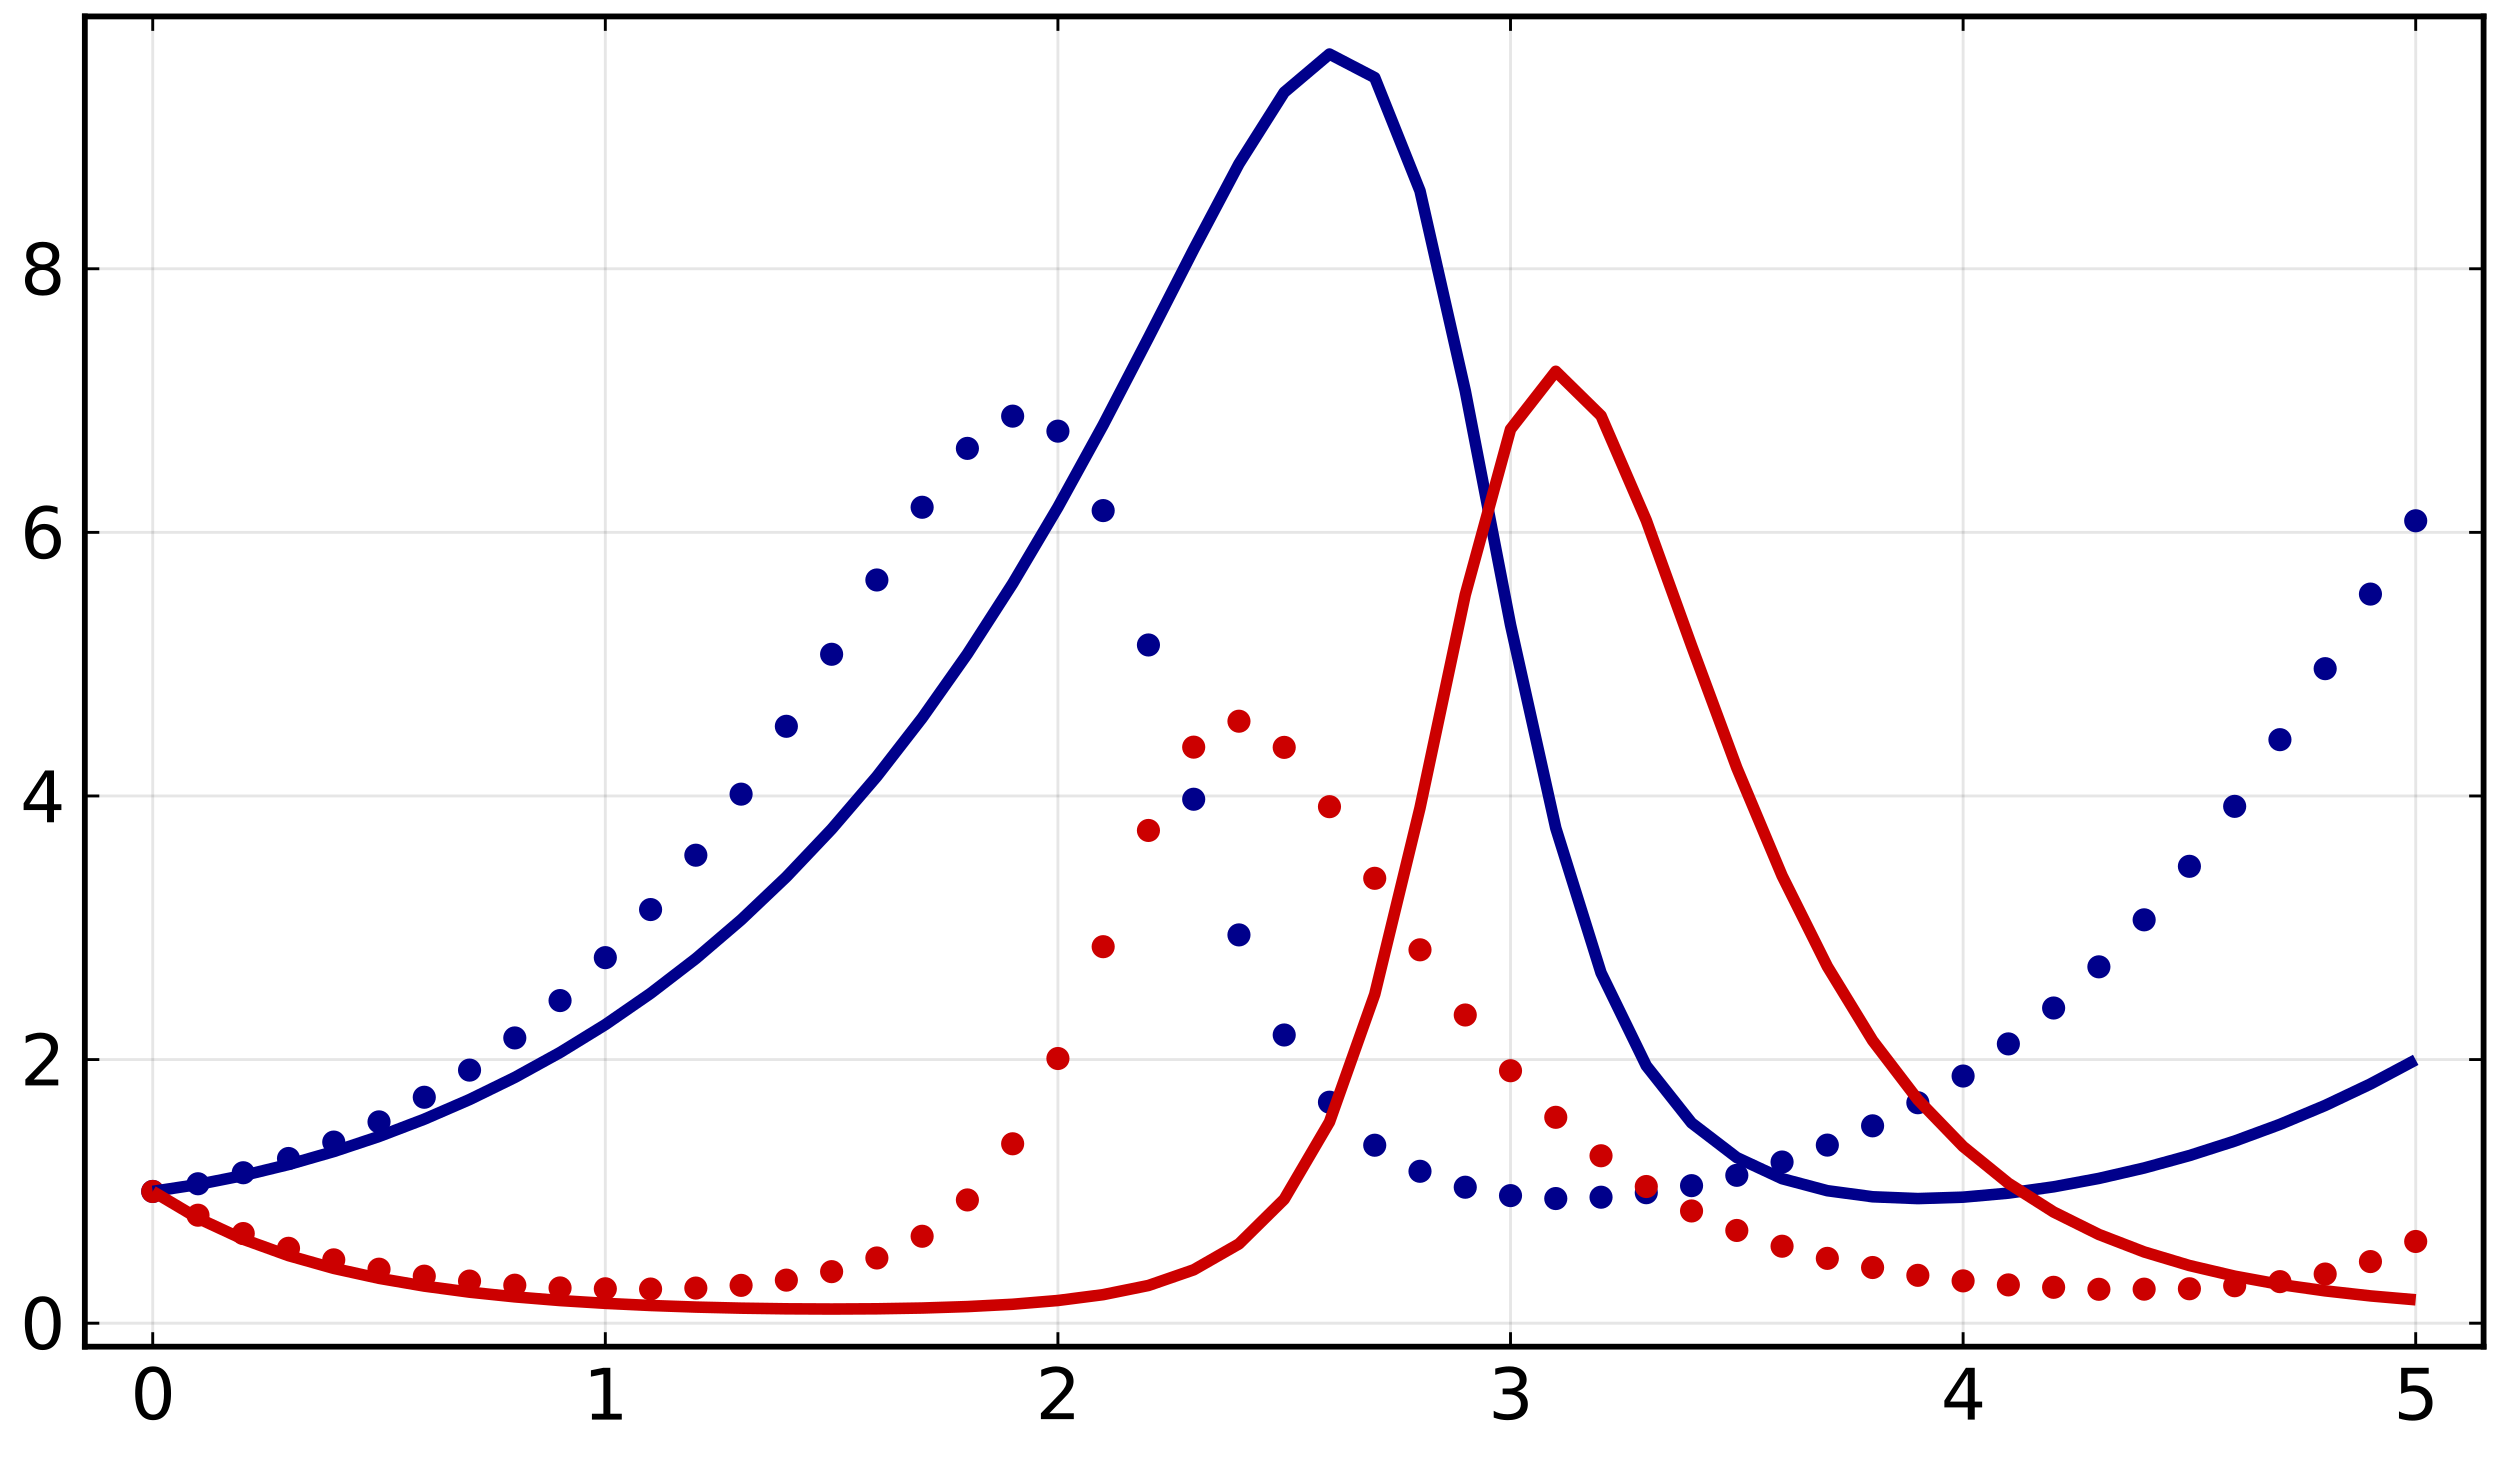 <?xml version="1.0" encoding="utf-8" standalone="no"?>
<!DOCTYPE svg PUBLIC "-//W3C//DTD SVG 1.1//EN"
  "http://www.w3.org/Graphics/SVG/1.1/DTD/svg11.dtd">
<svg xmlns:xlink="http://www.w3.org/1999/xlink" width="432pt" height="252pt" viewBox="0 0 432 252" xmlns="http://www.w3.org/2000/svg" version="1.1">
 <defs>
  <style type="text/css">*{stroke-linejoin: round; stroke-linecap: butt}</style>
 </defs>
 <g id="figure_1">
  <g id="patch_1">
   <path d="M 0 252 
L 432 252 
L 432 0 
L 0 0 
z
" style="fill: #ffffff"/>
  </g>
  <g id="axes_1">
   <g id="patch_2">
    <path d="M 14.66 232.705 
L 429.165 232.705 
L 429.165 2.835 
L 14.66 2.835 
z
" style="fill: #ffffff"/>
   </g>
   <g id="matplotlib.axis_1">
    <g id="xtick_1">
     <g id="line2d_1">
      <path d="M 26.391 232.705 
L 26.391 2.835 
" clip-path="url(#p53615753e5)" style="fill: none; stroke: #000000; stroke-opacity: 0.1; stroke-width: 0.5; stroke-linecap: square"/>
     </g>
     <g id="line2d_2">
      <defs>
       <path id="mac1e48453f" d="M 0 0 
L 0 -2.5 
" style="stroke: #000000; stroke-width: 0.5"/>
      </defs>
      <g>
       <use xlink:href="#mac1e48453f" x="26.391" y="232.705" style="stroke: #000000; stroke-width: 0.5"/>
      </g>
     </g>
     <g id="line2d_3">
      <defs>
       <path id="mf3e03946f8" d="M 0 0 
L 0 2.5 
" style="stroke: #000000; stroke-width: 0.5"/>
      </defs>
      <g>
       <use xlink:href="#mf3e03946f8" x="26.391" y="2.835" style="stroke: #000000; stroke-width: 0.5"/>
      </g>
     </g>
     <g id="text_1">
      <!-- $0$ -->
      <g transform="translate(22.551 245.323)scale(0.12 -0.12)">
       <defs>
        <path id="DejaVuSans-30" d="M 2034 4250 
Q 1547 4250 1301 3770 
Q 1056 3291 1056 2328 
Q 1056 1369 1301 889 
Q 1547 409 2034 409 
Q 2525 409 2770 889 
Q 3016 1369 3016 2328 
Q 3016 3291 2770 3770 
Q 2525 4250 2034 4250 
z
M 2034 4750 
Q 2819 4750 3233 4129 
Q 3647 3509 3647 2328 
Q 3647 1150 3233 529 
Q 2819 -91 2034 -91 
Q 1250 -91 836 529 
Q 422 1150 422 2328 
Q 422 3509 836 4129 
Q 1250 4750 2034 4750 
z
" transform="scale(0.016)"/>
       </defs>
       <use xlink:href="#DejaVuSans-30" transform="translate(0 0.781)"/>
      </g>
     </g>
    </g>
    <g id="xtick_2">
     <g id="line2d_4">
      <path d="M 104.6 232.705 
L 104.6 2.835 
" clip-path="url(#p53615753e5)" style="fill: none; stroke: #000000; stroke-opacity: 0.1; stroke-width: 0.5; stroke-linecap: square"/>
     </g>
     <g id="line2d_5">
      <g>
       <use xlink:href="#mac1e48453f" x="104.6" y="232.705" style="stroke: #000000; stroke-width: 0.5"/>
      </g>
     </g>
     <g id="line2d_6">
      <g>
       <use xlink:href="#mf3e03946f8" x="104.6" y="2.835" style="stroke: #000000; stroke-width: 0.5"/>
      </g>
     </g>
     <g id="text_2">
      <!-- $1$ -->
      <g transform="translate(100.76 245.323)scale(0.12 -0.12)">
       <defs>
        <path id="DejaVuSans-31" d="M 794 531 
L 1825 531 
L 1825 4091 
L 703 3866 
L 703 4441 
L 1819 4666 
L 2450 4666 
L 2450 531 
L 3481 531 
L 3481 0 
L 794 0 
L 794 531 
z
" transform="scale(0.016)"/>
       </defs>
       <use xlink:href="#DejaVuSans-31" transform="translate(0 0.094)"/>
      </g>
     </g>
    </g>
    <g id="xtick_3">
     <g id="line2d_7">
      <path d="M 182.808 232.705 
L 182.808 2.835 
" clip-path="url(#p53615753e5)" style="fill: none; stroke: #000000; stroke-opacity: 0.1; stroke-width: 0.5; stroke-linecap: square"/>
     </g>
     <g id="line2d_8">
      <g>
       <use xlink:href="#mac1e48453f" x="182.808" y="232.705" style="stroke: #000000; stroke-width: 0.5"/>
      </g>
     </g>
     <g id="line2d_9">
      <g>
       <use xlink:href="#mf3e03946f8" x="182.808" y="2.835" style="stroke: #000000; stroke-width: 0.5"/>
      </g>
     </g>
     <g id="text_3">
      <!-- $2$ -->
      <g transform="translate(178.968 245.323)scale(0.12 -0.12)">
       <defs>
        <path id="DejaVuSans-32" d="M 1228 531 
L 3431 531 
L 3431 0 
L 469 0 
L 469 531 
Q 828 903 1448 1529 
Q 2069 2156 2228 2338 
Q 2531 2678 2651 2914 
Q 2772 3150 2772 3378 
Q 2772 3750 2511 3984 
Q 2250 4219 1831 4219 
Q 1534 4219 1204 4116 
Q 875 4013 500 3803 
L 500 4441 
Q 881 4594 1212 4672 
Q 1544 4750 1819 4750 
Q 2544 4750 2975 4387 
Q 3406 4025 3406 3419 
Q 3406 3131 3298 2873 
Q 3191 2616 2906 2266 
Q 2828 2175 2409 1742 
Q 1991 1309 1228 531 
z
" transform="scale(0.016)"/>
       </defs>
       <use xlink:href="#DejaVuSans-32" transform="translate(0 0.781)"/>
      </g>
     </g>
    </g>
    <g id="xtick_4">
     <g id="line2d_10">
      <path d="M 261.017 232.705 
L 261.017 2.835 
" clip-path="url(#p53615753e5)" style="fill: none; stroke: #000000; stroke-opacity: 0.1; stroke-width: 0.5; stroke-linecap: square"/>
     </g>
     <g id="line2d_11">
      <g>
       <use xlink:href="#mac1e48453f" x="261.017" y="232.705" style="stroke: #000000; stroke-width: 0.5"/>
      </g>
     </g>
     <g id="line2d_12">
      <g>
       <use xlink:href="#mf3e03946f8" x="261.017" y="2.835" style="stroke: #000000; stroke-width: 0.5"/>
      </g>
     </g>
     <g id="text_4">
      <!-- $3$ -->
      <g transform="translate(257.177 245.323)scale(0.12 -0.12)">
       <defs>
        <path id="DejaVuSans-33" d="M 2597 2516 
Q 3050 2419 3304 2112 
Q 3559 1806 3559 1356 
Q 3559 666 3084 287 
Q 2609 -91 1734 -91 
Q 1441 -91 1130 -33 
Q 819 25 488 141 
L 488 750 
Q 750 597 1062 519 
Q 1375 441 1716 441 
Q 2309 441 2620 675 
Q 2931 909 2931 1356 
Q 2931 1769 2642 2001 
Q 2353 2234 1838 2234 
L 1294 2234 
L 1294 2753 
L 1863 2753 
Q 2328 2753 2575 2939 
Q 2822 3125 2822 3475 
Q 2822 3834 2567 4026 
Q 2313 4219 1838 4219 
Q 1578 4219 1281 4162 
Q 984 4106 628 3988 
L 628 4550 
Q 988 4650 1302 4700 
Q 1616 4750 1894 4750 
Q 2613 4750 3031 4423 
Q 3450 4097 3450 3541 
Q 3450 3153 3228 2886 
Q 3006 2619 2597 2516 
z
" transform="scale(0.016)"/>
       </defs>
       <use xlink:href="#DejaVuSans-33" transform="translate(0 0.781)"/>
      </g>
     </g>
    </g>
    <g id="xtick_5">
     <g id="line2d_13">
      <path d="M 339.225 232.705 
L 339.225 2.835 
" clip-path="url(#p53615753e5)" style="fill: none; stroke: #000000; stroke-opacity: 0.1; stroke-width: 0.5; stroke-linecap: square"/>
     </g>
     <g id="line2d_14">
      <g>
       <use xlink:href="#mac1e48453f" x="339.225" y="232.705" style="stroke: #000000; stroke-width: 0.5"/>
      </g>
     </g>
     <g id="line2d_15">
      <g>
       <use xlink:href="#mf3e03946f8" x="339.225" y="2.835" style="stroke: #000000; stroke-width: 0.5"/>
      </g>
     </g>
     <g id="text_5">
      <!-- $4$ -->
      <g transform="translate(335.385 245.323)scale(0.12 -0.12)">
       <defs>
        <path id="DejaVuSans-34" d="M 2419 4116 
L 825 1625 
L 2419 1625 
L 2419 4116 
z
M 2253 4666 
L 3047 4666 
L 3047 1625 
L 3713 1625 
L 3713 1100 
L 3047 1100 
L 3047 0 
L 2419 0 
L 2419 1100 
L 313 1100 
L 313 1709 
L 2253 4666 
z
" transform="scale(0.016)"/>
       </defs>
       <use xlink:href="#DejaVuSans-34" transform="translate(0 0.094)"/>
      </g>
     </g>
    </g>
    <g id="xtick_6">
     <g id="line2d_16">
      <path d="M 417.434 232.705 
L 417.434 2.835 
" clip-path="url(#p53615753e5)" style="fill: none; stroke: #000000; stroke-opacity: 0.1; stroke-width: 0.5; stroke-linecap: square"/>
     </g>
     <g id="line2d_17">
      <g>
       <use xlink:href="#mac1e48453f" x="417.434" y="232.705" style="stroke: #000000; stroke-width: 0.5"/>
      </g>
     </g>
     <g id="line2d_18">
      <g>
       <use xlink:href="#mf3e03946f8" x="417.434" y="2.835" style="stroke: #000000; stroke-width: 0.5"/>
      </g>
     </g>
     <g id="text_6">
      <!-- $5$ -->
      <g transform="translate(413.594 245.323)scale(0.12 -0.12)">
       <defs>
        <path id="DejaVuSans-35" d="M 691 4666 
L 3169 4666 
L 3169 4134 
L 1269 4134 
L 1269 2991 
Q 1406 3038 1543 3061 
Q 1681 3084 1819 3084 
Q 2600 3084 3056 2656 
Q 3513 2228 3513 1497 
Q 3513 744 3044 326 
Q 2575 -91 1722 -91 
Q 1428 -91 1123 -41 
Q 819 9 494 109 
L 494 744 
Q 775 591 1075 516 
Q 1375 441 1709 441 
Q 2250 441 2565 725 
Q 2881 1009 2881 1497 
Q 2881 1984 2565 2268 
Q 2250 2553 1709 2553 
Q 1456 2553 1204 2497 
Q 953 2441 691 2322 
L 691 4666 
z
" transform="scale(0.016)"/>
       </defs>
       <use xlink:href="#DejaVuSans-35" transform="translate(0 0.094)"/>
      </g>
     </g>
    </g>
   </g>
   <g id="matplotlib.axis_2">
    <g id="ytick_1">
     <g id="line2d_19">
      <path d="M 14.66 228.648 
L 429.165 228.648 
" clip-path="url(#p53615753e5)" style="fill: none; stroke: #000000; stroke-opacity: 0.1; stroke-width: 0.5; stroke-linecap: square"/>
     </g>
     <g id="line2d_20">
      <defs>
       <path id="m9e14234b73" d="M 0 0 
L 2.5 0 
" style="stroke: #000000; stroke-width: 0.5"/>
      </defs>
      <g>
       <use xlink:href="#m9e14234b73" x="14.66" y="228.648" style="stroke: #000000; stroke-width: 0.5"/>
      </g>
     </g>
     <g id="line2d_21">
      <defs>
       <path id="mee53a25dc9" d="M 0 0 
L -2.5 0 
" style="stroke: #000000; stroke-width: 0.5"/>
      </defs>
      <g>
       <use xlink:href="#mee53a25dc9" x="429.165" y="228.648" style="stroke: #000000; stroke-width: 0.5"/>
      </g>
     </g>
     <g id="text_7">
      <!-- $0$ -->
      <g transform="translate(3.48 233.207)scale(0.12 -0.12)">
       <use xlink:href="#DejaVuSans-30" transform="translate(0 0.781)"/>
      </g>
     </g>
    </g>
    <g id="ytick_2">
     <g id="line2d_22">
      <path d="M 14.66 183.095 
L 429.165 183.095 
" clip-path="url(#p53615753e5)" style="fill: none; stroke: #000000; stroke-opacity: 0.1; stroke-width: 0.5; stroke-linecap: square"/>
     </g>
     <g id="line2d_23">
      <g>
       <use xlink:href="#m9e14234b73" x="14.66" y="183.095" style="stroke: #000000; stroke-width: 0.5"/>
      </g>
     </g>
     <g id="line2d_24">
      <g>
       <use xlink:href="#mee53a25dc9" x="429.165" y="183.095" style="stroke: #000000; stroke-width: 0.5"/>
      </g>
     </g>
     <g id="text_8">
      <!-- $2$ -->
      <g transform="translate(3.48 187.654)scale(0.12 -0.12)">
       <use xlink:href="#DejaVuSans-32" transform="translate(0 0.781)"/>
      </g>
     </g>
    </g>
    <g id="ytick_3">
     <g id="line2d_25">
      <path d="M 14.66 137.543 
L 429.165 137.543 
" clip-path="url(#p53615753e5)" style="fill: none; stroke: #000000; stroke-opacity: 0.1; stroke-width: 0.5; stroke-linecap: square"/>
     </g>
     <g id="line2d_26">
      <g>
       <use xlink:href="#m9e14234b73" x="14.66" y="137.543" style="stroke: #000000; stroke-width: 0.5"/>
      </g>
     </g>
     <g id="line2d_27">
      <g>
       <use xlink:href="#mee53a25dc9" x="429.165" y="137.543" style="stroke: #000000; stroke-width: 0.5"/>
      </g>
     </g>
     <g id="text_9">
      <!-- $4$ -->
      <g transform="translate(3.48 142.102)scale(0.12 -0.12)">
       <use xlink:href="#DejaVuSans-34" transform="translate(0 0.094)"/>
      </g>
     </g>
    </g>
    <g id="ytick_4">
     <g id="line2d_28">
      <path d="M 14.66 91.991 
L 429.165 91.991 
" clip-path="url(#p53615753e5)" style="fill: none; stroke: #000000; stroke-opacity: 0.1; stroke-width: 0.5; stroke-linecap: square"/>
     </g>
     <g id="line2d_29">
      <g>
       <use xlink:href="#m9e14234b73" x="14.66" y="91.991" style="stroke: #000000; stroke-width: 0.5"/>
      </g>
     </g>
     <g id="line2d_30">
      <g>
       <use xlink:href="#mee53a25dc9" x="429.165" y="91.991" style="stroke: #000000; stroke-width: 0.5"/>
      </g>
     </g>
     <g id="text_10">
      <!-- $6$ -->
      <g transform="translate(3.48 96.55)scale(0.12 -0.12)">
       <defs>
        <path id="DejaVuSans-36" d="M 2113 2584 
Q 1688 2584 1439 2293 
Q 1191 2003 1191 1497 
Q 1191 994 1439 701 
Q 1688 409 2113 409 
Q 2538 409 2786 701 
Q 3034 994 3034 1497 
Q 3034 2003 2786 2293 
Q 2538 2584 2113 2584 
z
M 3366 4563 
L 3366 3988 
Q 3128 4100 2886 4159 
Q 2644 4219 2406 4219 
Q 1781 4219 1451 3797 
Q 1122 3375 1075 2522 
Q 1259 2794 1537 2939 
Q 1816 3084 2150 3084 
Q 2853 3084 3261 2657 
Q 3669 2231 3669 1497 
Q 3669 778 3244 343 
Q 2819 -91 2113 -91 
Q 1303 -91 875 529 
Q 447 1150 447 2328 
Q 447 3434 972 4092 
Q 1497 4750 2381 4750 
Q 2619 4750 2861 4703 
Q 3103 4656 3366 4563 
z
" transform="scale(0.016)"/>
       </defs>
       <use xlink:href="#DejaVuSans-36" transform="translate(0 0.781)"/>
      </g>
     </g>
    </g>
    <g id="ytick_5">
     <g id="line2d_31">
      <path d="M 14.66 46.439 
L 429.165 46.439 
" clip-path="url(#p53615753e5)" style="fill: none; stroke: #000000; stroke-opacity: 0.1; stroke-width: 0.5; stroke-linecap: square"/>
     </g>
     <g id="line2d_32">
      <g>
       <use xlink:href="#m9e14234b73" x="14.66" y="46.439" style="stroke: #000000; stroke-width: 0.5"/>
      </g>
     </g>
     <g id="line2d_33">
      <g>
       <use xlink:href="#mee53a25dc9" x="429.165" y="46.439" style="stroke: #000000; stroke-width: 0.5"/>
      </g>
     </g>
     <g id="text_11">
      <!-- $8$ -->
      <g transform="translate(3.48 50.998)scale(0.12 -0.12)">
       <defs>
        <path id="DejaVuSans-38" d="M 2034 2216 
Q 1584 2216 1326 1975 
Q 1069 1734 1069 1313 
Q 1069 891 1326 650 
Q 1584 409 2034 409 
Q 2484 409 2743 651 
Q 3003 894 3003 1313 
Q 3003 1734 2745 1975 
Q 2488 2216 2034 2216 
z
M 1403 2484 
Q 997 2584 770 2862 
Q 544 3141 544 3541 
Q 544 4100 942 4425 
Q 1341 4750 2034 4750 
Q 2731 4750 3128 4425 
Q 3525 4100 3525 3541 
Q 3525 3141 3298 2862 
Q 3072 2584 2669 2484 
Q 3125 2378 3379 2068 
Q 3634 1759 3634 1313 
Q 3634 634 3220 271 
Q 2806 -91 2034 -91 
Q 1263 -91 848 271 
Q 434 634 434 1313 
Q 434 1759 690 2068 
Q 947 2378 1403 2484 
z
M 1172 3481 
Q 1172 3119 1398 2916 
Q 1625 2713 2034 2713 
Q 2441 2713 2670 2916 
Q 2900 3119 2900 3481 
Q 2900 3844 2670 4047 
Q 2441 4250 2034 4250 
Q 1625 4250 1398 4047 
Q 1172 3844 1172 3481 
z
" transform="scale(0.016)"/>
       </defs>
       <use xlink:href="#DejaVuSans-38" transform="translate(0 0.781)"/>
      </g>
     </g>
    </g>
   </g>
   <g id="PathCollection_1">
    <defs>
     <path id="mff89a6e24b" d="M 0 2 
C 0.53 2 1.039 1.789 1.414 1.414 
C 1.789 1.039 2 0.53 2 0 
C 2 -0.53 1.789 -1.039 1.414 -1.414 
C 1.039 -1.789 0.53 -2 0 -2 
C -0.53 -2 -1.039 -1.789 -1.414 -1.414 
C -1.789 -1.039 -2 -0.53 -2 0 
C -2 0.53 -1.789 1.039 -1.414 1.414 
C -1.039 1.789 -0.53 2 0 2 
z
"/>
    </defs>
    <g clip-path="url(#p53615753e5)">
     <use xlink:href="#mff89a6e24b" x="26.391" y="205.881" style="fill: #00008b"/>
     <use xlink:href="#mff89a6e24b" x="34.212" y="204.553" style="fill: #00008b"/>
     <use xlink:href="#mff89a6e24b" x="42.033" y="202.65" style="fill: #00008b"/>
     <use xlink:href="#mff89a6e24b" x="49.854" y="200.186" style="fill: #00008b"/>
     <use xlink:href="#mff89a6e24b" x="57.674" y="197.352" style="fill: #00008b"/>
     <use xlink:href="#mff89a6e24b" x="65.495" y="193.859" style="fill: #00008b"/>
     <use xlink:href="#mff89a6e24b" x="73.316" y="189.606" style="fill: #00008b"/>
     <use xlink:href="#mff89a6e24b" x="81.137" y="184.917" style="fill: #00008b"/>
     <use xlink:href="#mff89a6e24b" x="88.958" y="179.355" style="fill: #00008b"/>
     <use xlink:href="#mff89a6e24b" x="96.779" y="172.898" style="fill: #00008b"/>
     <use xlink:href="#mff89a6e24b" x="104.6" y="165.479" style="fill: #00008b"/>
     <use xlink:href="#mff89a6e24b" x="112.42" y="157.171" style="fill: #00008b"/>
     <use xlink:href="#mff89a6e24b" x="120.241" y="147.78" style="fill: #00008b"/>
     <use xlink:href="#mff89a6e24b" x="128.062" y="137.228" style="fill: #00008b"/>
     <use xlink:href="#mff89a6e24b" x="135.883" y="125.504" style="fill: #00008b"/>
     <use xlink:href="#mff89a6e24b" x="143.704" y="113.059" style="fill: #00008b"/>
     <use xlink:href="#mff89a6e24b" x="151.525" y="100.221" style="fill: #00008b"/>
     <use xlink:href="#mff89a6e24b" x="159.346" y="87.655" style="fill: #00008b"/>
     <use xlink:href="#mff89a6e24b" x="167.166" y="77.48" style="fill: #00008b"/>
     <use xlink:href="#mff89a6e24b" x="174.987" y="71.91" style="fill: #00008b"/>
     <use xlink:href="#mff89a6e24b" x="182.808" y="74.504" style="fill: #00008b"/>
     <use xlink:href="#mff89a6e24b" x="190.629" y="88.23" style="fill: #00008b"/>
     <use xlink:href="#mff89a6e24b" x="198.45" y="111.452" style="fill: #00008b"/>
     <use xlink:href="#mff89a6e24b" x="206.271" y="138.11" style="fill: #00008b"/>
     <use xlink:href="#mff89a6e24b" x="214.092" y="161.551" style="fill: #00008b"/>
     <use xlink:href="#mff89a6e24b" x="221.912" y="178.846" style="fill: #00008b"/>
     <use xlink:href="#mff89a6e24b" x="229.733" y="190.462" style="fill: #00008b"/>
     <use xlink:href="#mff89a6e24b" x="237.554" y="197.894" style="fill: #00008b"/>
     <use xlink:href="#mff89a6e24b" x="245.375" y="202.398" style="fill: #00008b"/>
     <use xlink:href="#mff89a6e24b" x="253.196" y="205.151" style="fill: #00008b"/>
     <use xlink:href="#mff89a6e24b" x="261.017" y="206.601" style="fill: #00008b"/>
     <use xlink:href="#mff89a6e24b" x="268.838" y="207.108" style="fill: #00008b"/>
     <use xlink:href="#mff89a6e24b" x="276.659" y="206.878" style="fill: #00008b"/>
     <use xlink:href="#mff89a6e24b" x="284.479" y="206.1" style="fill: #00008b"/>
     <use xlink:href="#mff89a6e24b" x="292.3" y="204.881" style="fill: #00008b"/>
     <use xlink:href="#mff89a6e24b" x="300.121" y="203.095" style="fill: #00008b"/>
     <use xlink:href="#mff89a6e24b" x="307.942" y="200.798" style="fill: #00008b"/>
     <use xlink:href="#mff89a6e24b" x="315.763" y="197.873" style="fill: #00008b"/>
     <use xlink:href="#mff89a6e24b" x="323.584" y="194.544" style="fill: #00008b"/>
     <use xlink:href="#mff89a6e24b" x="331.405" y="190.552" style="fill: #00008b"/>
     <use xlink:href="#mff89a6e24b" x="339.225" y="185.94" style="fill: #00008b"/>
     <use xlink:href="#mff89a6e24b" x="347.046" y="180.386" style="fill: #00008b"/>
     <use xlink:href="#mff89a6e24b" x="354.867" y="174.184" style="fill: #00008b"/>
     <use xlink:href="#mff89a6e24b" x="362.688" y="167.069" style="fill: #00008b"/>
     <use xlink:href="#mff89a6e24b" x="370.509" y="158.946" style="fill: #00008b"/>
     <use xlink:href="#mff89a6e24b" x="378.33" y="149.699" style="fill: #00008b"/>
     <use xlink:href="#mff89a6e24b" x="386.151" y="139.338" style="fill: #00008b"/>
     <use xlink:href="#mff89a6e24b" x="393.971" y="127.814" style="fill: #00008b"/>
     <use xlink:href="#mff89a6e24b" x="401.792" y="115.544" style="fill: #00008b"/>
     <use xlink:href="#mff89a6e24b" x="409.613" y="102.657" style="fill: #00008b"/>
     <use xlink:href="#mff89a6e24b" x="417.434" y="89.989" style="fill: #00008b"/>
    </g>
   </g>
   <g id="PathCollection_2">
    <defs>
     <path id="m26c5b0d8e2" d="M 0 2 
C 0.53 2 1.039 1.789 1.414 1.414 
C 1.789 1.039 2 0.53 2 0 
C 2 -0.53 1.789 -1.039 1.414 -1.414 
C 1.039 -1.789 0.53 -2 0 -2 
C -0.53 -2 -1.039 -1.789 -1.414 -1.414 
C -1.789 -1.039 -2 -0.53 -2 0 
C -2 0.53 -1.789 1.039 -1.414 1.414 
C -1.039 1.789 -0.53 2 0 2 
z
"/>
    </defs>
    <g clip-path="url(#p53615753e5)">
     <use xlink:href="#m26c5b0d8e2" x="26.391" y="205.885" style="fill: #cc0000"/>
     <use xlink:href="#m26c5b0d8e2" x="34.212" y="209.988" style="fill: #cc0000"/>
     <use xlink:href="#m26c5b0d8e2" x="42.033" y="213.156" style="fill: #cc0000"/>
     <use xlink:href="#m26c5b0d8e2" x="49.854" y="215.704" style="fill: #cc0000"/>
     <use xlink:href="#m26c5b0d8e2" x="57.674" y="217.704" style="fill: #cc0000"/>
     <use xlink:href="#m26c5b0d8e2" x="65.495" y="219.315" style="fill: #cc0000"/>
     <use xlink:href="#m26c5b0d8e2" x="73.316" y="220.522" style="fill: #cc0000"/>
     <use xlink:href="#m26c5b0d8e2" x="81.137" y="221.369" style="fill: #cc0000"/>
     <use xlink:href="#m26c5b0d8e2" x="88.958" y="222.081" style="fill: #cc0000"/>
     <use xlink:href="#m26c5b0d8e2" x="96.779" y="222.554" style="fill: #cc0000"/>
     <use xlink:href="#m26c5b0d8e2" x="104.6" y="222.702" style="fill: #cc0000"/>
     <use xlink:href="#m26c5b0d8e2" x="112.42" y="222.745" style="fill: #cc0000"/>
     <use xlink:href="#m26c5b0d8e2" x="120.241" y="222.578" style="fill: #cc0000"/>
     <use xlink:href="#m26c5b0d8e2" x="128.062" y="222.111" style="fill: #cc0000"/>
     <use xlink:href="#m26c5b0d8e2" x="135.883" y="221.207" style="fill: #cc0000"/>
     <use xlink:href="#m26c5b0d8e2" x="143.704" y="219.741" style="fill: #cc0000"/>
     <use xlink:href="#m26c5b0d8e2" x="151.525" y="217.378" style="fill: #cc0000"/>
     <use xlink:href="#m26c5b0d8e2" x="159.346" y="213.627" style="fill: #cc0000"/>
     <use xlink:href="#m26c5b0d8e2" x="167.166" y="207.349" style="fill: #cc0000"/>
     <use xlink:href="#m26c5b0d8e2" x="174.987" y="197.647" style="fill: #cc0000"/>
     <use xlink:href="#m26c5b0d8e2" x="182.808" y="182.91" style="fill: #cc0000"/>
     <use xlink:href="#m26c5b0d8e2" x="190.629" y="163.587" style="fill: #cc0000"/>
     <use xlink:href="#m26c5b0d8e2" x="198.45" y="143.503" style="fill: #cc0000"/>
     <use xlink:href="#m26c5b0d8e2" x="206.271" y="129.106" style="fill: #cc0000"/>
     <use xlink:href="#m26c5b0d8e2" x="214.092" y="124.626" style="fill: #cc0000"/>
     <use xlink:href="#m26c5b0d8e2" x="221.912" y="129.147" style="fill: #cc0000"/>
     <use xlink:href="#m26c5b0d8e2" x="229.733" y="139.394" style="fill: #cc0000"/>
     <use xlink:href="#m26c5b0d8e2" x="237.554" y="151.772" style="fill: #cc0000"/>
     <use xlink:href="#m26c5b0d8e2" x="245.375" y="164.128" style="fill: #cc0000"/>
     <use xlink:href="#m26c5b0d8e2" x="253.196" y="175.391" style="fill: #cc0000"/>
     <use xlink:href="#m26c5b0d8e2" x="261.017" y="185.024" style="fill: #cc0000"/>
     <use xlink:href="#m26c5b0d8e2" x="268.838" y="193.07" style="fill: #cc0000"/>
     <use xlink:href="#m26c5b0d8e2" x="276.659" y="199.715" style="fill: #cc0000"/>
     <use xlink:href="#m26c5b0d8e2" x="284.479" y="205.03" style="fill: #cc0000"/>
     <use xlink:href="#m26c5b0d8e2" x="292.3" y="209.255" style="fill: #cc0000"/>
     <use xlink:href="#m26c5b0d8e2" x="300.121" y="212.624" style="fill: #cc0000"/>
     <use xlink:href="#m26c5b0d8e2" x="307.942" y="215.348" style="fill: #cc0000"/>
     <use xlink:href="#m26c5b0d8e2" x="315.763" y="217.446" style="fill: #cc0000"/>
     <use xlink:href="#m26c5b0d8e2" x="323.584" y="219.027" style="fill: #cc0000"/>
     <use xlink:href="#m26c5b0d8e2" x="331.405" y="220.377" style="fill: #cc0000"/>
     <use xlink:href="#m26c5b0d8e2" x="339.225" y="221.337" style="fill: #cc0000"/>
     <use xlink:href="#m26c5b0d8e2" x="347.046" y="222.031" style="fill: #cc0000"/>
     <use xlink:href="#m26c5b0d8e2" x="354.867" y="222.447" style="fill: #cc0000"/>
     <use xlink:href="#m26c5b0d8e2" x="362.688" y="222.79" style="fill: #cc0000"/>
     <use xlink:href="#m26c5b0d8e2" x="370.509" y="222.767" style="fill: #cc0000"/>
     <use xlink:href="#m26c5b0d8e2" x="378.33" y="222.696" style="fill: #cc0000"/>
     <use xlink:href="#m26c5b0d8e2" x="386.151" y="222.175" style="fill: #cc0000"/>
     <use xlink:href="#m26c5b0d8e2" x="393.971" y="221.466" style="fill: #cc0000"/>
     <use xlink:href="#m26c5b0d8e2" x="401.792" y="220.153" style="fill: #cc0000"/>
     <use xlink:href="#m26c5b0d8e2" x="409.613" y="217.999" style="fill: #cc0000"/>
     <use xlink:href="#m26c5b0d8e2" x="417.434" y="214.527" style="fill: #cc0000"/>
    </g>
   </g>
   <g id="patch_3">
    <path d="M 14.66 232.705 
L 14.66 2.835 
" style="fill: none; stroke: #000000; stroke-linejoin: miter; stroke-linecap: square"/>
   </g>
   <g id="patch_4">
    <path d="M 429.165 232.705 
L 429.165 2.835 
" style="fill: none; stroke: #000000; stroke-linejoin: miter; stroke-linecap: square"/>
   </g>
   <g id="patch_5">
    <path d="M 14.66 232.705 
L 429.165 232.705 
" style="fill: none; stroke: #000000; stroke-linejoin: miter; stroke-linecap: square"/>
   </g>
   <g id="patch_6">
    <path d="M 14.66 2.835 
L 429.165 2.835 
" style="fill: none; stroke: #000000; stroke-linejoin: miter; stroke-linecap: square"/>
   </g>
   <g id="line2d_34">
    <path d="M 26.391 205.872 
L 34.212 204.677 
L 42.033 203.127 
L 49.854 201.23 
L 57.674 198.985 
L 65.495 196.38 
L 73.316 193.394 
L 81.137 190.002 
L 88.958 186.177 
L 96.779 181.867 
L 104.6 177.054 
L 112.42 171.652 
L 120.241 165.642 
L 128.062 158.951 
L 135.883 151.525 
L 143.704 143.273 
L 151.525 134.154 
L 159.346 124.071 
L 167.166 112.989 
L 174.987 100.847 
L 182.808 87.641 
L 190.629 73.428 
L 198.45 58.368 
L 206.271 43.08 
L 214.092 28.312 
L 221.912 15.954 
L 229.733 9.34 
L 237.554 13.412 
L 245.375 32.986 
L 253.196 67.529 
L 261.017 107.967 
L 268.838 143.092 
L 276.659 168.101 
L 284.479 184.159 
L 292.3 194.039 
L 300.121 200.028 
L 307.942 203.675 
L 315.763 205.753 
L 323.584 206.803 
L 331.405 207.115 
L 339.225 206.87 
L 347.046 206.173 
L 354.867 205.082 
L 362.688 203.63 
L 370.509 201.828 
L 378.33 199.681 
L 386.151 197.176 
L 393.971 194.295 
L 401.792 191.021 
L 409.613 187.312 
L 417.434 183.143 
" clip-path="url(#p53615753e5)" style="fill: none; stroke: #00008b; stroke-width: 2"/>
   </g>
   <g id="line2d_35">
    <path d="M 26.391 205.872 
L 34.212 210.518 
L 42.033 214.144 
L 49.854 216.971 
L 57.674 219.176 
L 65.495 220.896 
L 73.316 222.239 
L 81.137 223.287 
L 88.958 224.098 
L 96.779 224.736 
L 104.6 225.218 
L 112.42 225.59 
L 120.241 225.863 
L 128.062 226.051 
L 135.883 226.162 
L 143.704 226.2 
L 151.525 226.159 
L 159.346 226.027 
L 167.166 225.779 
L 174.987 225.376 
L 182.808 224.726 
L 190.629 223.715 
L 198.45 222.132 
L 206.271 219.424 
L 214.092 214.944 
L 221.912 207.227 
L 229.733 193.875 
L 237.554 171.819 
L 245.375 139.608 
L 253.196 102.776 
L 261.017 74.187 
L 268.838 64.164 
L 276.659 71.841 
L 284.479 89.925 
L 292.3 111.586 
L 300.121 132.694 
L 307.942 151.321 
L 315.763 167.003 
L 323.584 179.8 
L 331.405 190.029 
L 339.225 198.115 
L 347.046 204.466 
L 354.867 209.437 
L 362.688 213.319 
L 370.509 216.335 
L 378.33 218.684 
L 386.151 220.518 
L 393.971 221.951 
L 401.792 223.061 
L 409.613 223.934 
L 417.434 224.608 
" clip-path="url(#p53615753e5)" style="fill: none; stroke: #cc0000; stroke-width: 2"/>
   </g>
  </g>
 </g>
 <defs>
  <clipPath id="p53615753e5">
   <rect x="14.66" y="2.835" width="414.506" height="229.871"/>
  </clipPath>
 </defs>
</svg>
